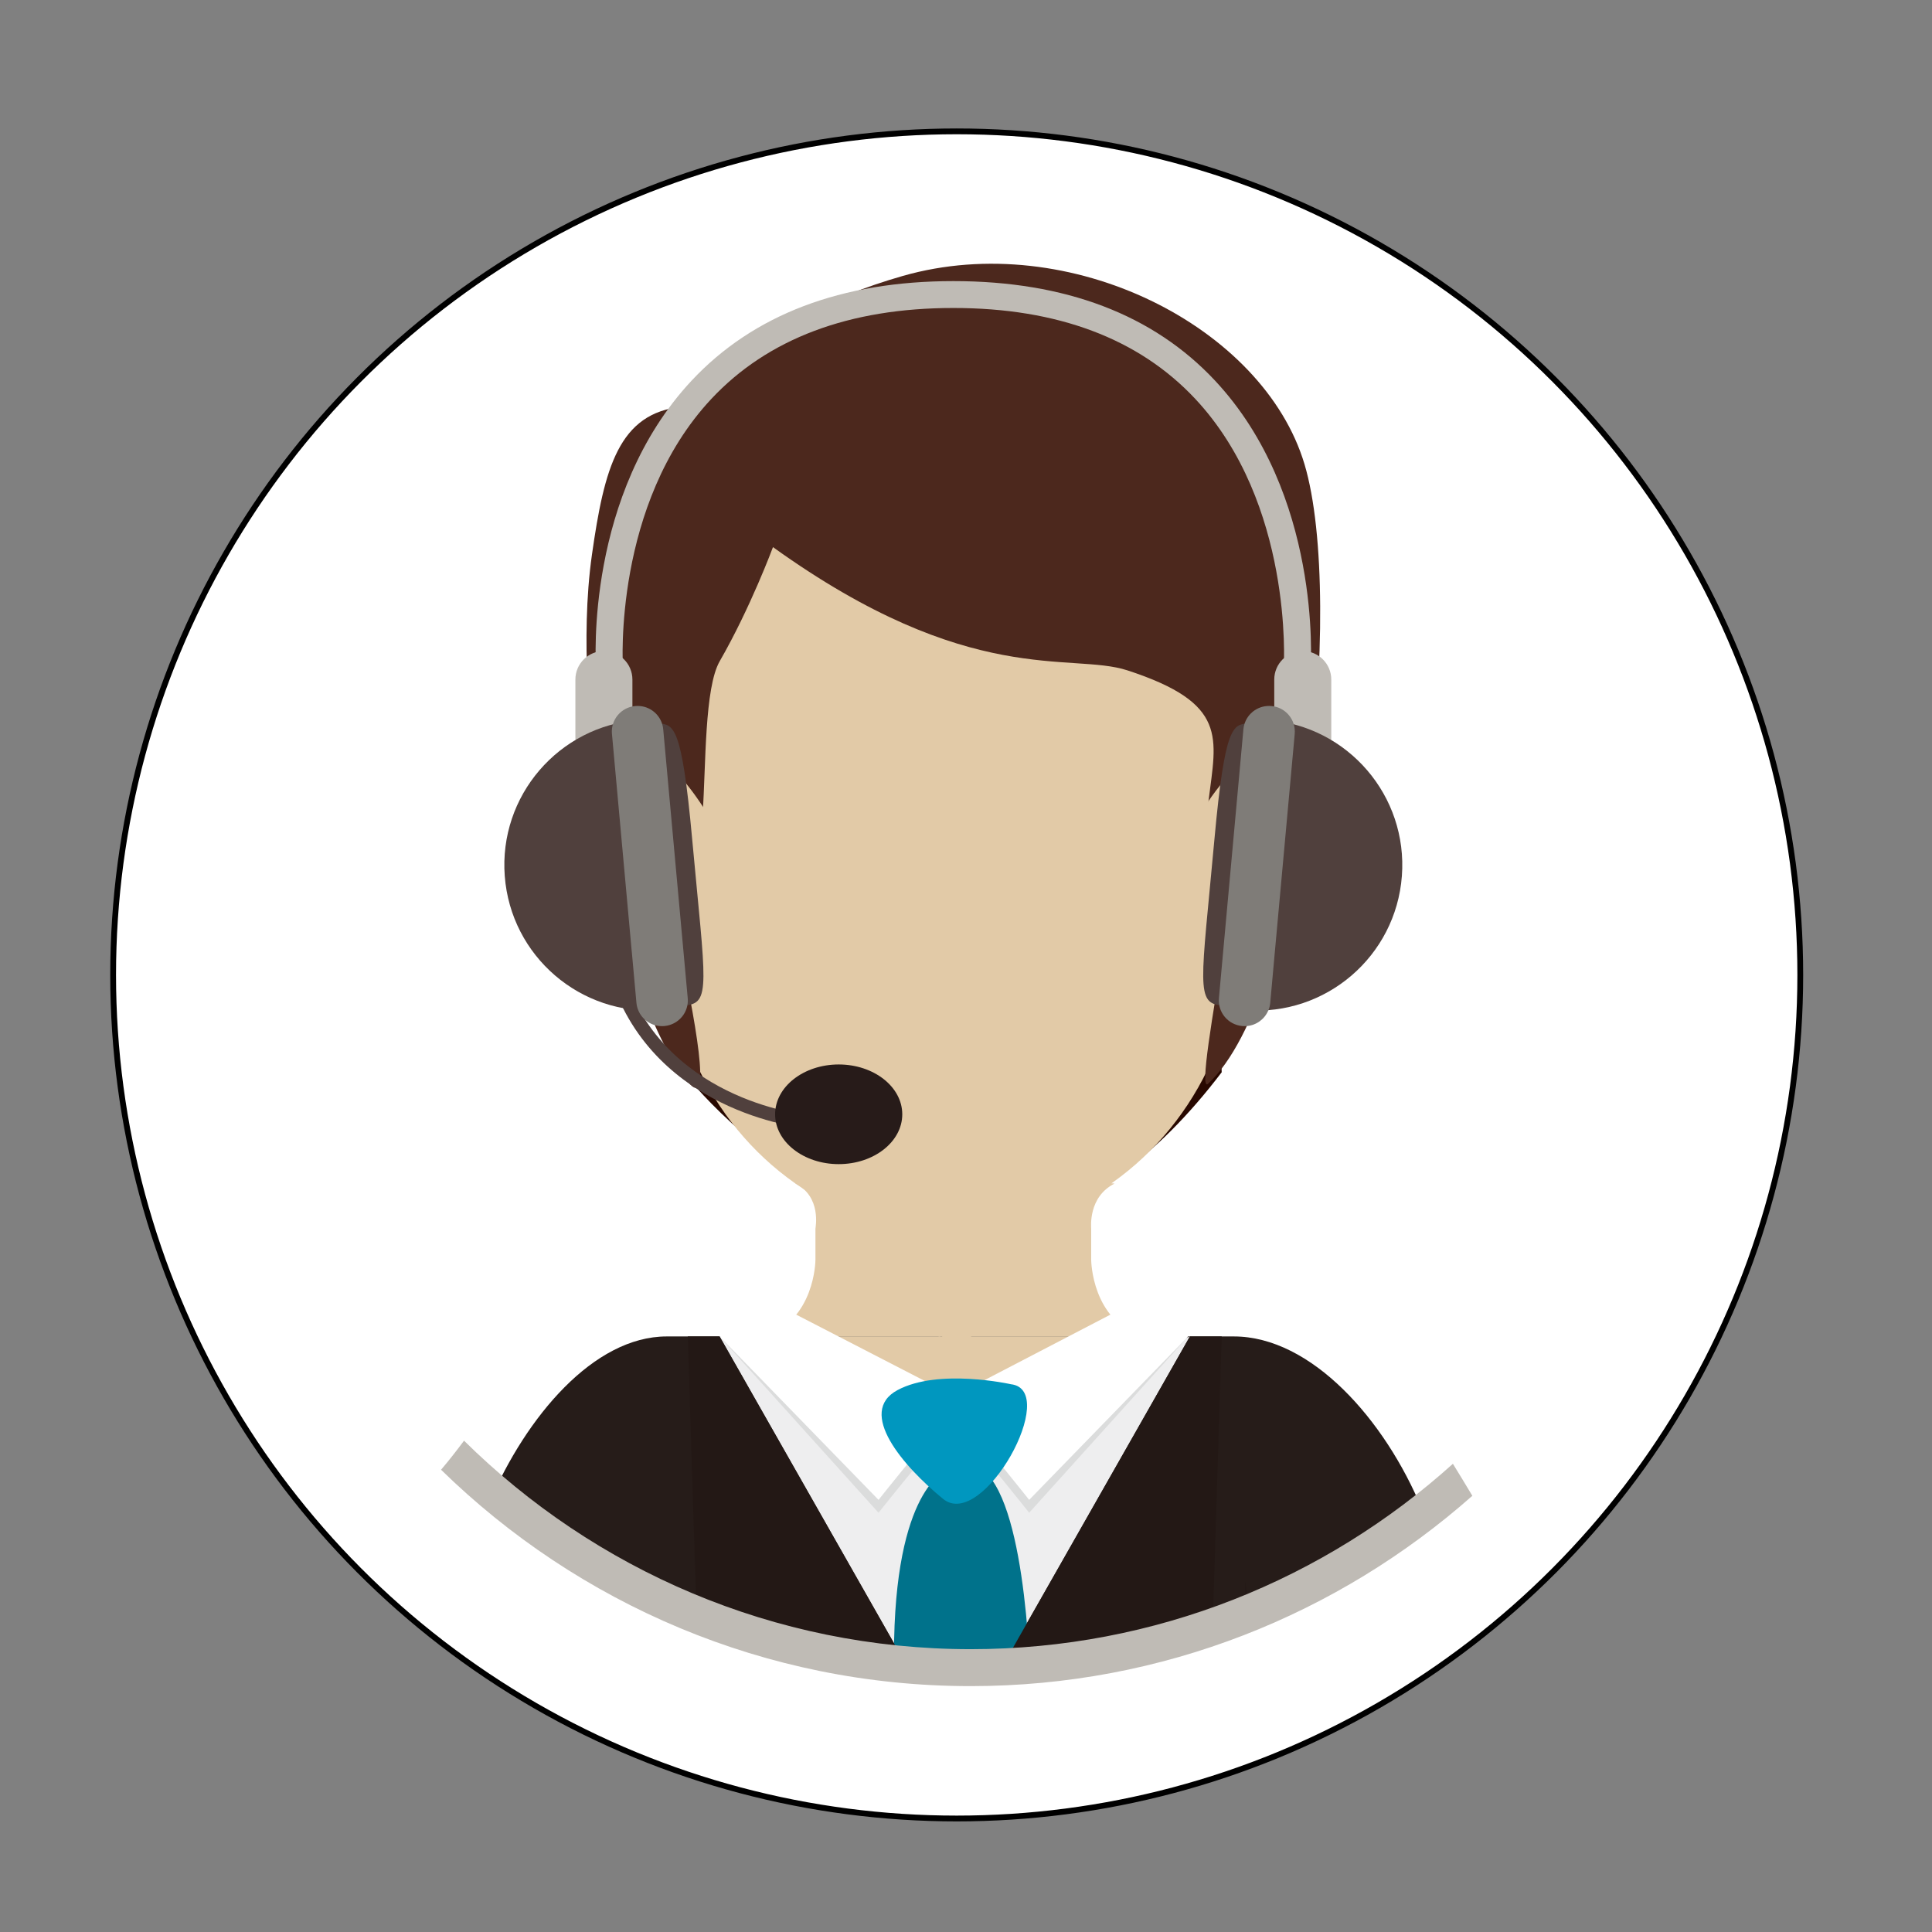 <?xml version="1.0" encoding="utf-8"?>
<!-- Generator: Adobe Illustrator 15.0.0, SVG Export Plug-In . SVG Version: 6.00 Build 0)  -->
<!DOCTYPE svg PUBLIC "-//W3C//DTD SVG 1.1//EN" "http://www.w3.org/Graphics/SVG/1.1/DTD/svg11.dtd">
<svg version="1.1" id="图形" xmlns="http://www.w3.org/2000/svg" xmlns:xlink="http://www.w3.org/1999/xlink" x="0px" y="0px"
	 width="1000.637px" height="1000.678px" viewBox="0 0 1000.637 1000.678" enable-background="new 0 0 1000.637 1000.678"
	 xml:space="preserve">
<rect x="0" y="0" width="1000.637" height="1000.678" fill="#808080" stroke="none"/>
<circle fill="#FFFFFF" stroke="#000000" stroke-width="3" stroke-miterlimit="10" cx="495.505" cy="504.943" r="436.909"/>
<g>
	<g>
		<g>
			<path fill="#261C19" d="M639.01,692.182H345.305c-37.844,0-72.825,41.654-91.76,85.907c3.317,2.108,6.605,4.242,9.825,6.482
				c18.887,7.676,36.507,18.493,52.289,31.315c2.391,1.959,1.39,5.646-0.818,7.257c1.275,0.913,2.537,1.829,3.811,2.742
				c0.534,0.349,1.102,0.705,1.654,1.077c0.772-0.271,1.664-0.271,2.631,0.118c10.409,4.184,20.758,8.504,31.049,13.009
				c14.86,4.073,29.424,9.067,43.233,16.131c6.214,1.383,12.318,3.049,18.371,4.908c0.167,0.033,0.314,0.04,0.447,0.099
				c0.36,0.117,0.708,0.216,1.068,0.331c3.919,1.223,7.812,2.531,11.688,3.835c44.058,0.642,88.088-0.099,132.139-4.703
				c11.119-1.162,22.682-2.447,34.336-4.188c11.234-2.723,22.1-6.698,33.4-8.707c8.914-3.406,17.676-7.316,26.613-10.58
				c0.293-0.652,0.781-1.296,1.561-1.83c13.834-9.293,29.422-21.167,46.566-23.322c10.154-9.621,20.076-19.537,30.803-28.536
				c0.674-0.555,1.434-1.219,2.242-1.95C717.352,735.348,679.164,692.182,639.01,692.182z"/>
			<g>
				<g>
					<path fill="#231815" d="M342.541,835.184v-16.303l-1.694,15.598C341.409,834.717,341.976,834.956,342.541,835.184z"/>
				</g>
				<g>
					<path fill="#231815" d="M647.283,840.308l-2.314-21.428v22.368C645.75,840.943,646.51,840.611,647.283,840.308z"/>
				</g>
			</g>
		</g>
		<path fill="#E2CAA7" d="M565.154,652.568v-16.164c0.021-0.608-1.732-16.435,12.113-23.397l-44.119-4.081v-5.987l-35.777,1.187
			v1.478h-7.247v-1.478l-35.763-1.187v5.987l-42.543,3.952c13.842,6.941,10.523,22.918,10.523,23.528v16.164
			c0,0.61-0.384,31.092-26.375,39.615h58.395h31.598c0.276,0.205,0.648,0.265,1.038,0.063c0.047-0.02,0.081-0.043,0.134-0.063h0.92
			c-0.517,0.597-0.26,1.799,0.695,1.699c3.163-0.372,6.832,3.33,7.711,2.848c2.352-1.334,4.548-2.883,6.687-4.547h30.004h58.387
			C565.547,683.66,565.176,653.179,565.154,652.568z"/>
		<path fill="#EEEEEF" d="M518.627,864.014l97.662-171.832l-64.117,28.493l-105.675,11.049l-73.8-39.542l98.502,173.31
			C487.021,865.297,502.839,864.854,518.627,864.014z"/>
		<g>
			<path fill="#280800" d="M354.779,556.354c0,0,140.482,179.896,277.975-1.002l-5.68-140.782l-213.073,46.618L354.779,556.354z"/>
			<path fill="#E2CAA7" d="M665.244,402.202c0.951-9.601,1.469-19.44,1.469-29.379c0-123.769-77.438-224.094-172.945-224.094
				c-95.525,0-172.971,100.326-172.971,224.094c0,2.036,0.021,4.095,0.06,6.104l-0.018,0.036
				c-0.176,66.193,23.857,133.154,35.522,161.707c1.826,4.877,3.884,9.646,6.159,14.3l0,0l0,0
				c24.531,49.837,74.077,83.938,131.247,83.938c57.491,0,107.315-34.515,131.647-84.866
				C660.758,482.398,665.244,402.202,665.244,402.202L665.244,402.202z"/>
			<path fill="#4C281D" d="M400.345,283.363c0,0-11.627,31.382-27.557,59.04c-15.958,27.669,3.435,159.513-33.493,72.167
				c-18.455-43.606,42.624,177.34,16.97,145.738c-39.792-49.075-49.674-178.454-49.674-178.454s-6.37-49.977,0-94.634
				c6.369-44.675,13.817-73.384,46.794-76.573c0,0,33.934-44.807,114.223-67.74c86.423-24.685,186.738,26.241,208.029,97.518
				c21.279,71.243-0.547,274.823-49.955,320.903c-9.068,8.445,27.75-160.96,13.908-131.551
				c-5.877,12.485-21.041,44.299-13.637-15.207c4.066-32.744,10.307-50.289-42.033-67.369
				C554.521,337.616,502.449,356.727,400.345,283.363z"/>
			<g>
				<path fill="#E2CAA7" d="M376.944,440.574c0,0-26.641-56.573-49.708-51.46c-23.104,5.122-10.264,43.58,0,66.667
					c10.244,23.059,17.925,69.229,37.161,57.693C383.626,501.927,376.944,440.574,376.944,440.574z"/>
				<path fill="#E2CAA7" d="M608.637,444.752c0,0,28.58-60.751,51.652-55.638c23.084,5.122,10.264,43.58,0,66.667
					c-10.25,23.059-17.949,69.229-37.18,57.693C603.877,501.927,608.637,444.752,608.637,444.752z"/>
			</g>
		</g>
		<g>
			<g>
				<path fill="#50403D" d="M419.248,584.608c-0.761-0.067-77.076-6.474-101.731-74.434l6.554-2.362
					c23.126,63.758,94.982,69.797,95.717,69.84L419.248,584.608z"/>
			</g>
			<path fill="#BFBBB5" d="M629.346,197.184c-31.963-34.23-77.598-51.59-135.577-51.59c-58.02,0-103.624,17.359-135.61,51.59
				c-54.921,58.813-49.692,145.427-49.444,149.093l13.901-0.958c-0.044-0.824-5.092-84.203,45.732-138.635
				c29.233-31.277,71.44-47.17,125.422-47.17c53.923,0,96.085,15.857,125.314,47.105c50.709,54.201,45.893,137.591,45.82,138.7
				v0.011l13.879,0.947C679.029,342.61,684.27,255.997,629.346,197.184z"/>
			<path fill="#BFBBB5" d="M327.542,382.022c0,8.148-6.626,14.745-14.776,14.745l0,0c-8.168,0-14.756-6.596-14.756-14.745V351.96
				c0-8.151,6.588-14.759,14.756-14.759l0,0c8.151,0,14.776,6.607,14.776,14.759V382.022z"/>
			<path fill="#50403D" d="M343.65,511.556c0,0,7.129-75.401-18.937-125.076c0,0,3.785-12.949,16.285-11.839
				c7.933,0.675,12.111,0.968,17.472,59.696c6.95,75.819,10.061,85.72-4.157,86.397C347.95,521.005,342.051,516.228,343.65,511.556z
				"/>
			<g>
				<g>
					<path id="SVGID_1_" fill="#231815" d="M298.405,474.551c0,0,0.055,0.09,0.1,0.222c-0.032-0.089-0.045-0.133-0.067-0.2
						C298.428,474.551,298.405,474.551,298.405,474.551"/>
				</g>
				<g>
					<g>
						<defs>
							<path id="SVGID_2_" d="M298.405,474.551c0,0,0.055,0.09,0.1,0.222c-0.032-0.089-0.045-0.133-0.067-0.2
								C298.428,474.551,298.405,474.551,298.405,474.551"/>
						</defs>
						<clipPath id="SVGID_4_">
							<use xlink:href="#SVGID_2_"  overflow="visible"/>
						</clipPath>
						<rect x="298.405" y="474.551" clip-path="url(#SVGID_4_)" fill="#231815" width="0.1" height="0.222"/>
					</g>
				</g>
			</g>
			<polyline fill="#231815" points="329.915,490.445 329.915,490.445 330.005,490.932 329.915,490.445 			"/>
			<path fill="#231815" d="M296.266,426.186c-0.612,3.004-0.897,4.814-0.897,4.814c0.031-0.072,0.067-0.11,0.097-0.221
				C295.697,429.224,295.97,427.678,296.266,426.186 M298.721,415.727c-0.022,0.02-0.022,0.02-0.022,0.02
				c-0.017,0.08-0.028,0.188-0.053,0.254C298.671,415.92,298.699,415.827,298.721,415.727"/>
			<g>
				<path fill="#231815" d="M303.807,485.763c-0.489-1.406-0.914-2.873-1.351-4.317C302.924,482.922,303.38,484.446,303.807,485.763
					z"/>
				<path fill="#231815" d="M304.522,487.849c0,0,0.134,0.296,0.341,0.746c-0.351-0.949-0.73-1.864-1.057-2.832
					C304.078,486.613,304.326,487.34,304.522,487.849z"/>
				<polygon fill="#231815" points="318.368,395.898 318.368,395.898 318.585,398.355 				"/>
				<path fill="#231815" d="M329.621,519.37l-0.217-2.469c0.831-0.729,1.232-1.847,0.457-3.102
					c-0.214-0.385-0.361-0.777-0.555-1.153c0.158-8.633-1.406-17.153-2.628-25.716l-6.285-68.907l-0.086-0.022
					c0-0.431-0.024-0.913-0.045-1.361l0.131,1.384v0.021l-0.131-1.49c-0.096-1.984-0.538-5.962-0.538-5.962
					c-0.669-4.826-1.715-18.677-1.715-18.677c0.008-0.205-0.019-1.567-0.172-1.971l-0.827-9.108
					c-6.402,5.23-11.628,13.876-15.179,24.726c-0.799,2.017-6.364,23.065-3.642,56.313c0.022,0.675,0,1.338,0.034,2.002
					c0.449,6.225,1.987,11.567,3.951,16.617c0.097,0.328,8.818,33.286,28.385,42.729
					C330.075,522.025,329.744,520.733,329.621,519.37z"/>
			</g>
			<g>
				<g>
					<path id="SVGID_3_" fill="#231815" d="M689.229,474.551c0,0-0.021,0.09-0.086,0.222c0.043-0.089,0.063-0.133,0.086-0.2V474.551
						"/>
				</g>
				<g>
					<g>
						<defs>
							<path id="SVGID_5_" d="M689.229,474.551c0,0-0.021,0.09-0.086,0.222c0.043-0.089,0.063-0.133,0.086-0.2V474.551"/>
						</defs>
						<clipPath id="SVGID_6_">
							<use xlink:href="#SVGID_5_"  overflow="visible"/>
						</clipPath>
						<rect x="689.145" y="474.551" clip-path="url(#SVGID_6_)" fill="#231815" width="0.086" height="0.222"/>
					</g>
				</g>
			</g>
			<polyline fill="#231815" points="657.73,490.445 657.73,490.445 657.645,490.932 657.73,490.445 			"/>
			<path fill="#50403D" d="M261.428,453.744c3.144,41.499,39.33,72.605,80.83,69.44L330.872,372.9
				C289.363,376.049,258.279,412.257,261.428,453.744z"/>
			<path fill="#7F7C78" d="M331.412,365.673c-0.776-0.066-1.593-0.066-2.387,0c-7.349,0.642-12.759,7.13-12.086,14.455l0.074,0.708
				l10.173,111.873l0,0l0.054,0.442l2.384,26.219c0.124,1.363,0.454,2.655,0.937,3.853c1.871,4.554,6.192,7.785,11.189,8.197
				c0.771,0.067,1.555,0.067,2.363,0c7.332-0.677,12.761-7.132,12.08-14.455l-12.694-139.246
				C342.909,371.212,337.718,366.229,331.412,365.673"/>
			<path fill="#BFBBB5" d="M659.971,382.022c0,8.148,6.627,14.745,14.76,14.745l0,0c8.168,0,14.77-6.596,14.77-14.745V351.96
				c0-8.151-6.602-14.759-14.77-14.759l0,0c-8.135,0-14.76,6.607-14.76,14.759V382.022z"/>
			<path fill="#50403D" d="M643.879,511.556c0,0-7.139-75.401,18.934-125.076c0,0-3.82-12.949-16.303-11.839
				c-7.922,0.675-12.121,0.968-17.49,59.696c-6.934,75.819-10.035,85.72,4.189,86.397
				C639.557,521.005,645.447,516.228,643.879,511.556z"/>
			<path fill="#231815" d="M691.244,426.186c0.291,1.492,0.555,3.038,0.781,4.593c0.059,0.111,0.066,0.149,0.113,0.221
				C692.139,431,691.863,429.19,691.244,426.186 M688.781,415.727c0.033,0.099,0.043,0.194,0.105,0.273
				c-0.063-0.067-0.072-0.174-0.092-0.254L688.781,415.727"/>
			<g>
				<path fill="#231815" d="M683.701,485.763c0.479-1.406,0.902-2.873,1.35-4.317C684.604,482.922,684.135,484.446,683.701,485.763z
					"/>
				<path fill="#231815" d="M682.971,487.849c0,0-0.145,0.296-0.326,0.746c0.357-0.949,0.73-1.864,1.057-2.832
					C683.428,486.613,683.18,487.34,682.971,487.849z"/>
				<polygon fill="#231815" points="669.123,395.898 669.123,395.898 668.914,398.355 				"/>
				<path fill="#231815" d="M657.896,519.37l0.215-2.469c-0.85-0.729-1.244-1.847-0.467-3.102c0.217-0.385,0.367-0.777,0.566-1.153
					c-0.168-8.633,1.379-17.153,2.643-25.716l6.27-68.907l0.066-0.022c0-0.431,0.02-0.913,0.053-1.361l-0.119,1.384l-0.02,0.021
					l0.137-1.49c0.09-1.984,0.563-5.962,0.563-5.962c0.662-4.826,1.695-18.677,1.695-18.677c-0.016-0.205,0.008-1.567,0.184-1.971
					l0.826-9.108c6.4,5.23,11.605,13.876,15.16,24.726c0.805,2.017,6.377,23.065,3.648,56.313c-0.031,0.675,0,1.338-0.043,2.002
					c-0.438,6.225-1.949,11.567-3.928,16.617c-0.098,0.328-8.828,33.286-28.408,42.729
					C657.436,522.025,657.77,520.733,657.896,519.37z"/>
			</g>
			<path fill="#50403D" d="M726.07,453.744c-3.145,41.499-39.332,72.605-80.82,69.44L656.654,372.9
				C698.156,376.049,729.217,412.257,726.07,453.744z"/>
			<path fill="#7F7C78" d="M656.109,365.673c0.775-0.066,1.566-0.066,2.385,0c7.348,0.642,12.756,7.13,12.068,14.455l-0.055,0.708
				l-10.199,111.873l0,0l-0.045,0.442l-2.367,26.219c-0.129,1.363-0.461,2.655-0.961,3.853c-1.861,4.554-6.176,7.785-11.154,8.197
				c-0.781,0.067-1.578,0.067-2.375,0c-7.354-0.677-12.766-7.132-12.09-14.455l12.68-139.246
				C644.588,371.212,649.777,366.229,656.109,365.673"/>
			<path fill="#271B19" d="M467.311,577.132c0,14.244-14.734,25.805-32.923,25.805c-18.178,0-32.936-11.561-32.936-25.805
				c0-14.237,14.757-25.815,32.936-25.815C452.577,551.317,467.311,562.895,467.311,577.132z"/>
		</g>
		<polygon fill="#E2CAA7" points="592.396,692.182 493.767,720.675 490.744,692.182 		"/>
		<polygon fill="#E2CAA7" points="395.674,692.182 494.321,720.675 497.303,692.182 		"/>
		<g>
			<path fill="#DBDCDC" d="M615.363,692.182l-82.326,91.314c0,0-24.434-30.802-26.646-31.867
				c-2.217-1.077-17.416-21.336-17.416-21.336l18.896-7.736l84.525-23.682L615.363,692.182z"/>
			<path fill="#FFFFFF" d="M615.363,692.182l-82.326,84.642c0,0-24.434-30.8-26.646-31.879c-2.217-1.076-17.416-21.32-17.416-21.32
				l18.896-7.759l67.223-34.97L615.363,692.182z"/>
			<path fill="#DBDCDC" d="M372.697,692.182l82.318,91.314c0,0,24.462-30.802,26.663-31.867
				c2.194-1.077,17.401-21.336,17.401-21.336l-18.892-7.736l-84.515-23.682L372.697,692.182z"/>
			<path fill="#FFFFFF" d="M372.697,692.182l82.318,84.642c0,0,24.462-30.8,26.663-31.879c2.194-1.076,17.401-21.32,17.401-21.32
				l-18.892-7.759l-67.795-34.97L372.697,692.182z"/>
		</g>
		<path fill="#00728B" d="M533.398,863.067c-2.145-42.849-10.654-124.629-44.422-100.672c0,0-27.681,11.218-25.866,103.163
			C486.529,865.43,509.977,864.712,533.398,863.067z"/>
		<path fill="#0097BF" d="M523.537,716.924c0,0-37.344-8.383-58.68,3.046c-21.339,11.413,3.049,39.613,23.62,56.377
			C509.047,793.104,549.461,719.848,523.537,716.924z"/>
		<path fill="#231815" d="M372.697,692.182h-16.468l4.694,149.888c2.125,0.646,4.256,1.296,6.394,1.983l70.836,13.136v8.315
			c11.006,0.106,22.034,0.106,33.046-0.015L372.697,692.182z"/>
		<path fill="#231815" d="M550.844,861.673v-4.482l77.215-14.302l4.695-150.705h-16.465l-97.662,171.83
			C529.379,863.404,540.111,862.652,550.844,861.673z"/>
	</g>
	<g>
		<g>
			<path fill="#BFBBB5" d="M752.5,758.137c-66.232,59.655-153.814,96.015-249.74,96.015c-102.195,0-194.909-41.26-262.43-107.986
				c-3.799,5.125-7.758,10.188-11.894,15.054c70.852,69.273,167.667,112.069,274.325,112.069c99.548,0,190.509-37.31,259.812-98.575
				C759.258,769.151,755.879,763.646,752.5,758.137z"/>
		</g>
	</g>
</g>
</svg>
